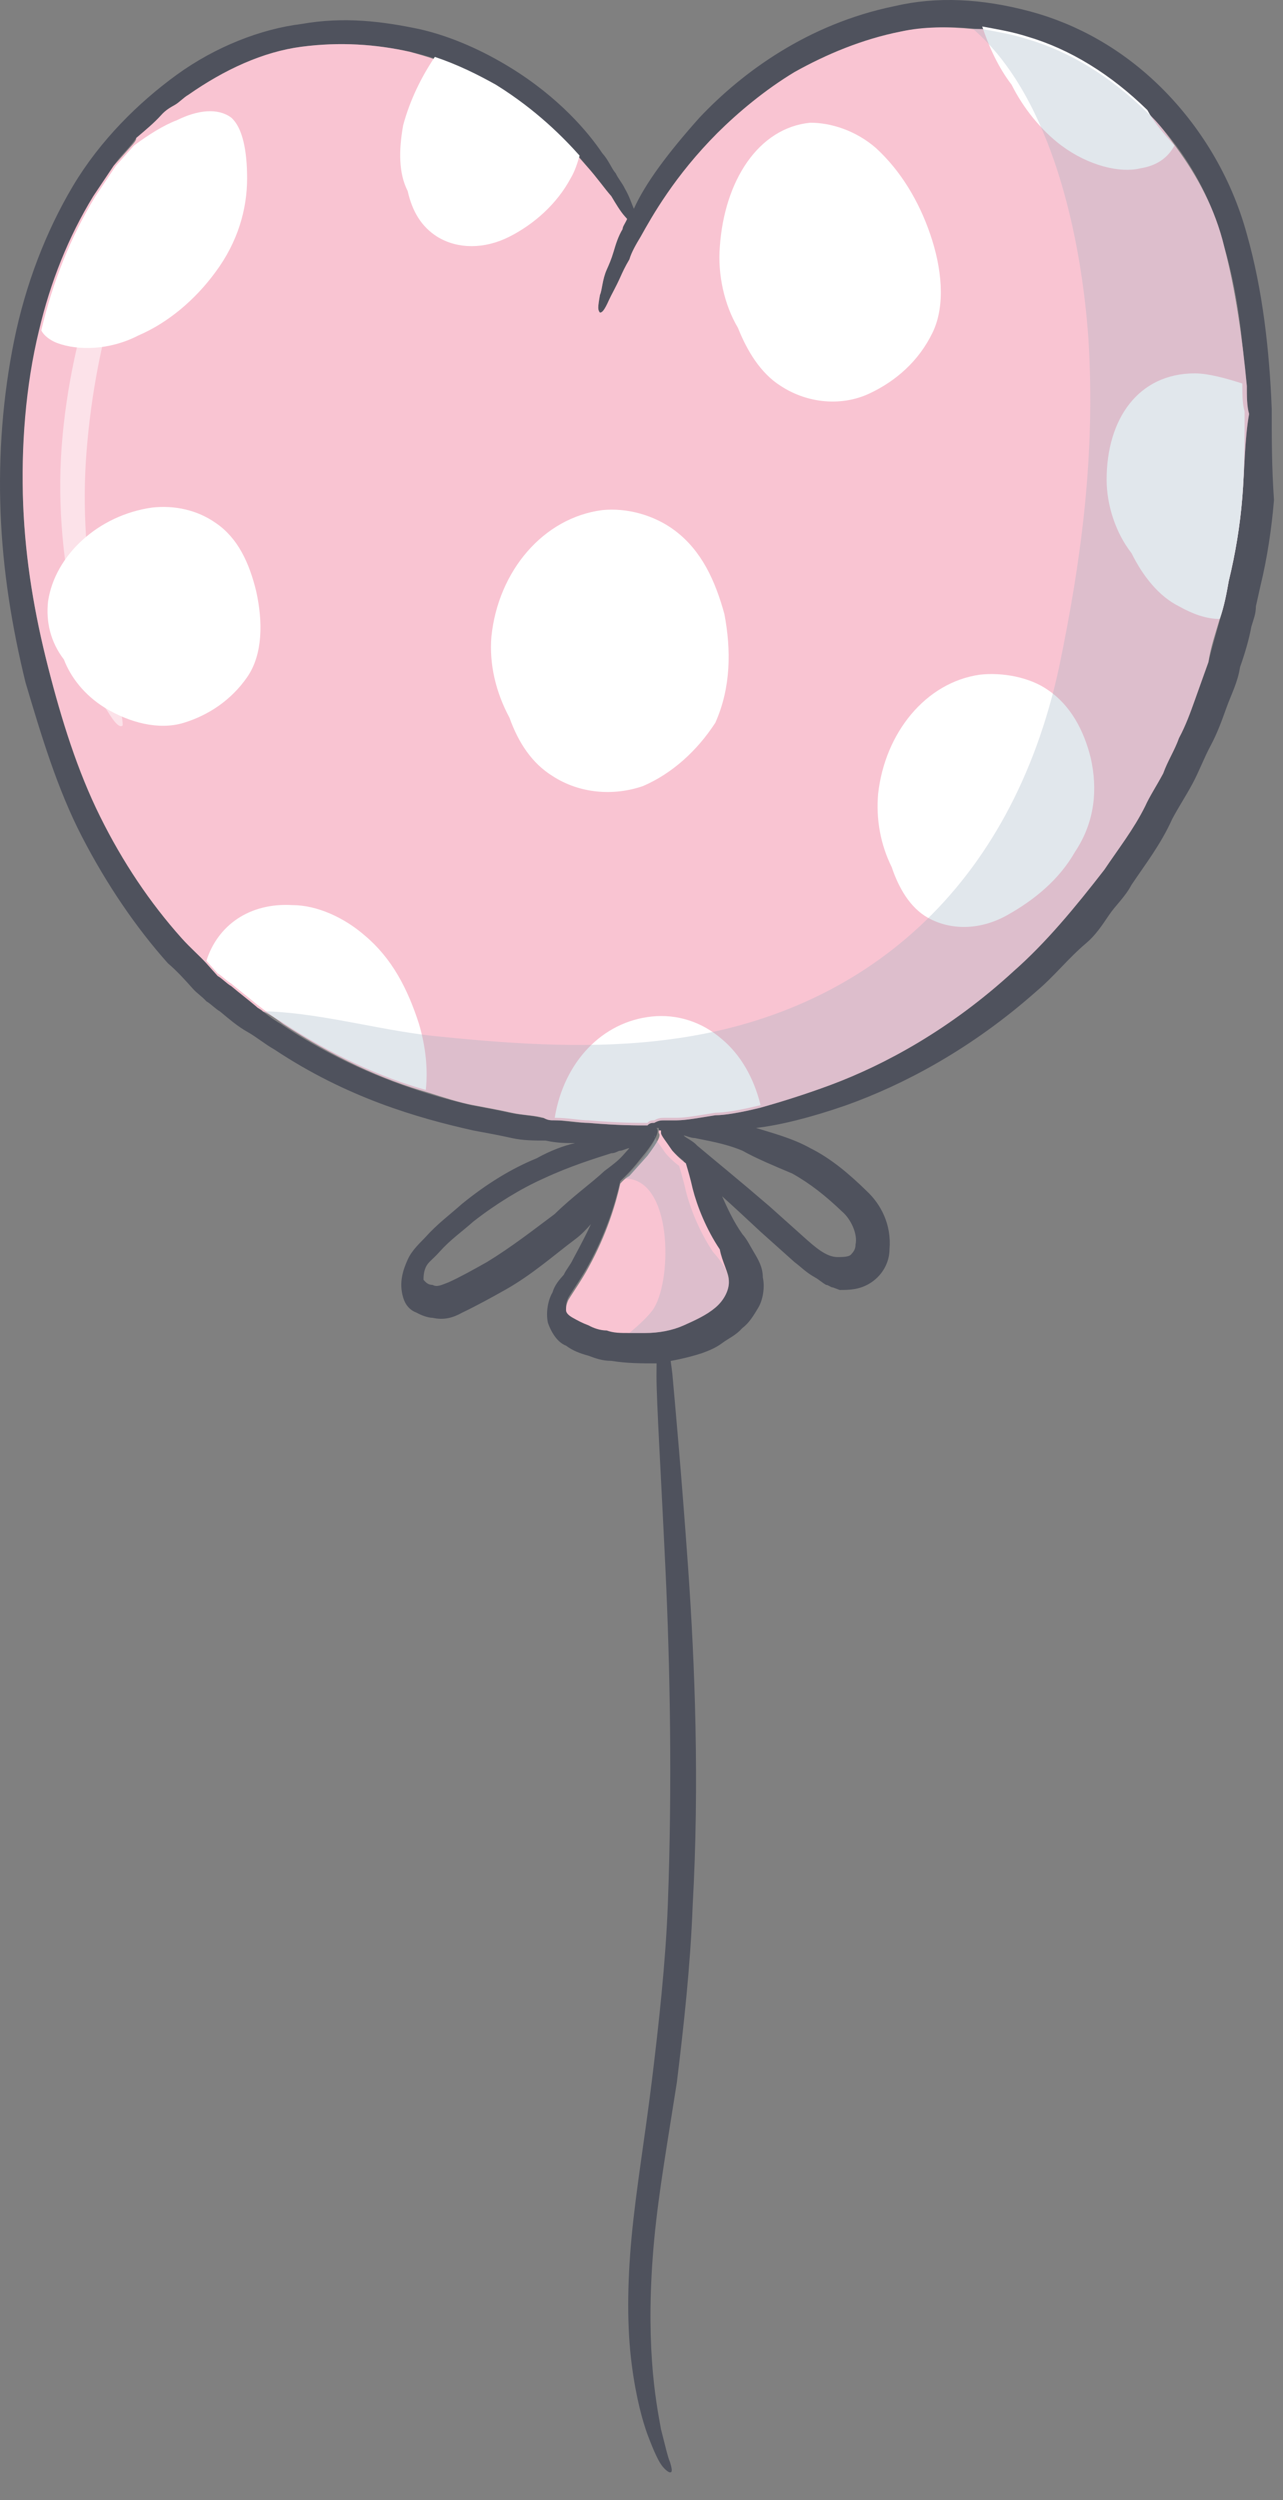 <svg width="38" height="74" viewBox="0 0 38 74" fill="none" xmlns="http://www.w3.org/2000/svg">
<rect x="0" y="0" width="38" height="74" fill="#808080" stroke="none"/>
<path d="M37.666 12.101C37.599 10.377 37.398 8.578 36.929 6.93C36.46 5.206 35.522 3.707 34.383 2.583C33.245 1.459 31.905 0.71 30.498 0.335C29.091 -0.04 27.751 -0.115 26.479 0.185C23.933 0.71 21.99 2.133 20.717 3.482C19.779 4.532 19.109 5.431 18.774 6.18C18.707 6.03 18.64 5.806 18.506 5.581C18.439 5.431 18.305 5.281 18.238 5.131C18.105 4.981 18.038 4.756 17.837 4.532C17.435 3.932 16.564 2.883 15.09 1.984C14.353 1.534 13.415 1.084 12.41 0.859C11.338 0.635 10.2 0.485 8.927 0.71C7.721 0.859 6.381 1.384 5.242 2.208C4.103 3.033 2.964 4.157 2.16 5.506C1.357 6.855 0.754 8.428 0.419 10.077C0.084 11.726 -0.05 13.449 0.017 15.173C0.084 16.897 0.352 18.545 0.754 20.194C1.223 21.768 1.692 23.341 2.428 24.765C3.165 26.189 4.036 27.463 4.974 28.512C5.242 28.737 5.51 29.037 5.711 29.262C5.845 29.412 5.979 29.487 6.113 29.637C6.247 29.712 6.381 29.861 6.515 29.936C6.783 30.161 7.051 30.386 7.319 30.536C7.587 30.686 7.855 30.91 8.123 31.06C10.267 32.484 12.343 33.084 14.018 33.459C14.42 33.533 14.822 33.608 15.157 33.683C15.492 33.758 15.827 33.758 16.162 33.758C16.497 33.833 16.765 33.833 17.033 33.833C16.698 33.908 16.296 34.058 15.894 34.283C15.157 34.583 14.42 35.032 13.683 35.632C13.348 35.931 12.946 36.231 12.611 36.606C12.477 36.756 12.209 36.981 12.075 37.281C11.941 37.58 11.807 37.955 11.941 38.405C12.008 38.629 12.142 38.779 12.343 38.854C12.477 38.929 12.678 39.004 12.812 39.004C13.147 39.079 13.415 39.004 13.683 38.854C14.152 38.629 14.554 38.405 14.956 38.18C15.76 37.73 16.43 37.131 17.033 36.681C17.234 36.531 17.368 36.381 17.502 36.231C17.368 36.531 17.167 36.906 16.966 37.281C16.899 37.43 16.765 37.58 16.698 37.73C16.564 37.88 16.43 38.03 16.363 38.255C16.229 38.48 16.162 38.854 16.229 39.154C16.363 39.529 16.564 39.754 16.765 39.828C16.966 39.978 17.167 40.053 17.435 40.128C17.636 40.203 17.837 40.278 18.105 40.278C18.573 40.353 18.975 40.353 19.444 40.353C19.913 40.278 20.315 40.203 20.784 40.053C20.985 39.978 21.186 39.903 21.387 39.754C21.588 39.604 21.789 39.529 21.99 39.304C22.191 39.154 22.325 38.929 22.459 38.704C22.593 38.48 22.66 38.105 22.593 37.805C22.593 37.505 22.459 37.281 22.325 37.056C22.191 36.831 22.124 36.681 21.99 36.531C21.722 36.156 21.521 35.707 21.387 35.407C21.722 35.707 22.124 36.081 22.526 36.456C22.861 36.756 23.196 37.056 23.531 37.355C23.732 37.505 23.866 37.655 24.134 37.805C24.268 37.88 24.335 37.955 24.469 38.03C24.536 38.03 24.603 38.105 24.67 38.105L24.871 38.18C25.139 38.18 25.474 38.18 25.808 37.955C26.143 37.73 26.345 37.355 26.345 36.981C26.412 36.231 26.076 35.632 25.675 35.257C25.139 34.733 24.603 34.283 24 33.983C23.464 33.683 22.861 33.533 22.392 33.384C23.062 33.309 24 33.084 25.072 32.709C26.746 32.11 28.756 31.06 30.699 29.337C31.235 28.887 31.637 28.363 32.173 27.913C32.441 27.688 32.642 27.388 32.843 27.089C33.044 26.789 33.312 26.564 33.513 26.189C33.914 25.59 34.383 24.99 34.718 24.241C34.919 23.866 35.12 23.566 35.321 23.192C35.522 22.817 35.656 22.442 35.857 22.068C36.058 21.693 36.192 21.318 36.326 20.944C36.46 20.569 36.661 20.194 36.728 19.744C36.862 19.37 36.996 18.92 37.063 18.545C37.13 18.32 37.197 18.171 37.197 17.946L37.331 17.346C37.532 16.522 37.666 15.623 37.733 14.798C37.666 13.824 37.666 13 37.666 12.101ZM16.43 35.931C15.827 36.381 15.157 36.906 14.42 37.355C14.018 37.58 13.616 37.805 13.281 37.955C13.08 38.03 12.946 38.105 12.812 38.03C12.678 38.03 12.611 37.955 12.544 37.88C12.544 37.805 12.544 37.655 12.611 37.505C12.678 37.355 12.812 37.281 13.013 37.056C13.348 36.681 13.683 36.456 14.018 36.156C14.688 35.632 15.425 35.182 16.095 34.882C16.899 34.508 17.636 34.283 18.105 34.133C18.238 34.133 18.305 34.058 18.372 34.058C18.439 34.058 18.573 33.983 18.64 33.983C18.573 34.058 18.506 34.133 18.439 34.208C18.305 34.358 18.105 34.508 17.904 34.657C17.502 35.032 16.966 35.407 16.43 35.931ZM21.186 37.056C21.387 37.355 21.588 37.655 21.588 37.88C21.588 38.105 21.454 38.405 21.186 38.629C20.918 38.854 20.583 39.004 20.248 39.154C19.913 39.304 19.511 39.379 19.109 39.379C18.707 39.454 18.305 39.379 17.971 39.304C17.77 39.304 17.569 39.229 17.435 39.154C17.234 39.079 17.1 39.004 16.966 38.929C16.832 38.854 16.765 38.779 16.765 38.704C16.765 38.629 16.765 38.554 16.832 38.405C16.966 38.18 17.234 37.805 17.435 37.43C17.971 36.456 18.238 35.557 18.372 34.957C18.774 34.583 18.975 34.283 19.109 34.133C19.511 33.608 19.511 33.459 19.444 33.384C19.444 33.384 19.444 33.384 19.511 33.384C19.511 33.459 19.578 33.608 19.846 33.983C19.913 34.058 20.047 34.208 20.248 34.358C20.315 34.583 20.382 34.807 20.449 35.107C20.516 35.782 20.784 36.456 21.186 37.056ZM23.464 34.733C24 35.032 24.469 35.407 24.938 35.857C25.206 36.081 25.407 36.531 25.34 36.831C25.34 36.981 25.273 37.056 25.206 37.131C25.139 37.206 24.938 37.206 24.804 37.206C24.469 37.206 24.134 36.906 23.799 36.606C23.464 36.306 23.129 36.007 22.794 35.707C21.923 34.957 21.186 34.358 20.65 33.908C20.516 33.758 20.315 33.683 20.248 33.608C20.315 33.608 20.449 33.683 20.583 33.683C20.918 33.758 21.454 33.833 21.99 34.058C22.392 34.283 22.928 34.508 23.464 34.733ZM36.795 14.723C36.728 15.548 36.594 16.372 36.393 17.196C36.259 18.021 35.991 18.77 35.79 19.595C35.656 19.969 35.522 20.344 35.388 20.719C35.254 21.093 35.12 21.468 34.919 21.843C34.785 22.217 34.584 22.517 34.45 22.892C34.249 23.267 34.048 23.566 33.914 23.866C33.58 24.541 33.111 25.14 32.709 25.74C31.838 26.864 30.967 27.913 30.029 28.737C28.153 30.461 26.21 31.51 24.603 32.11C22.995 32.709 21.789 32.934 21.119 33.009C20.65 33.084 20.248 33.159 19.98 33.159H19.913C19.779 33.159 19.712 33.159 19.645 33.159C19.511 33.159 19.444 33.159 19.31 33.234C19.243 33.234 19.176 33.234 19.109 33.309C18.774 33.309 18.238 33.309 17.368 33.234C17.033 33.234 16.564 33.159 16.028 33.084C15.76 33.009 15.425 33.009 15.09 32.934C14.755 32.859 14.353 32.784 13.951 32.709C12.343 32.334 10.334 31.66 8.324 30.311C8.056 30.161 7.788 29.936 7.587 29.786C7.319 29.562 7.118 29.412 6.85 29.187C6.716 29.112 6.582 28.962 6.448 28.887C6.314 28.737 6.247 28.662 6.113 28.512C5.912 28.288 5.644 28.063 5.376 27.763C4.438 26.714 3.634 25.515 2.964 24.166C2.294 22.817 1.826 21.318 1.424 19.744C1.022 18.171 0.754 16.597 0.687 14.948C0.553 11.726 1.223 8.353 2.763 5.805C2.964 5.506 3.165 5.206 3.366 4.906C3.567 4.606 3.835 4.382 4.036 4.082C4.304 3.857 4.572 3.632 4.773 3.407C4.907 3.258 5.041 3.183 5.175 3.108C5.309 3.033 5.443 2.883 5.577 2.808C6.649 2.058 7.788 1.534 8.927 1.384C10.066 1.234 11.137 1.309 12.142 1.534C13.147 1.759 13.951 2.133 14.688 2.583C16.095 3.482 16.966 4.382 17.368 4.906C17.703 5.281 17.904 5.581 18.105 5.805C18.238 6.03 18.372 6.255 18.506 6.405L18.573 6.48C18.506 6.63 18.439 6.705 18.439 6.78C18.305 7.005 18.238 7.229 18.172 7.454C18.105 7.679 18.038 7.829 17.971 7.979C17.837 8.279 17.837 8.578 17.77 8.728C17.703 9.103 17.703 9.178 17.77 9.253C17.837 9.253 17.904 9.178 18.038 8.878C18.105 8.728 18.238 8.503 18.372 8.204C18.439 8.054 18.506 7.904 18.64 7.679C18.707 7.454 18.841 7.229 18.975 7.005C19.31 6.405 19.98 5.206 21.253 3.932C21.856 3.332 22.66 2.658 23.531 2.133C24.469 1.609 25.541 1.159 26.679 0.934C27.885 0.71 29.158 0.784 30.431 1.159C31.704 1.534 32.91 2.283 33.981 3.332C35.053 4.382 35.857 5.731 36.259 7.304C36.728 8.878 36.862 10.527 36.929 12.25C36.862 13 36.862 13.899 36.795 14.723Z" fill="#4F525D"/>
<path d="M21.588 37.955C21.588 38.18 21.454 38.48 21.186 38.704C20.918 38.929 20.583 39.079 20.248 39.229C19.913 39.379 19.511 39.454 19.109 39.454C18.975 39.454 18.841 39.454 18.64 39.454C18.372 39.454 18.172 39.454 17.971 39.379C17.77 39.379 17.569 39.304 17.435 39.229C17.234 39.154 17.1 39.079 16.966 39.004C16.832 38.929 16.765 38.854 16.765 38.779C16.765 38.704 16.765 38.629 16.832 38.48C16.966 38.255 17.234 37.88 17.435 37.505C17.971 36.531 18.238 35.632 18.372 35.032C18.439 34.957 18.506 34.882 18.64 34.807C18.908 34.508 19.042 34.358 19.176 34.208C19.511 33.758 19.578 33.608 19.511 33.533C19.511 33.533 19.511 33.533 19.511 33.459C19.511 33.459 19.511 33.459 19.578 33.459C19.578 33.459 19.578 33.459 19.578 33.533C19.578 33.608 19.712 33.758 19.913 34.058C19.98 34.133 20.114 34.283 20.315 34.433C20.382 34.657 20.449 34.882 20.516 35.182C20.65 35.707 20.918 36.381 21.32 36.981C21.387 37.355 21.588 37.655 21.588 37.955Z" fill="#F9C4D2"/>
<path d="M36.795 14.723C36.728 15.548 36.594 16.372 36.393 17.197C36.326 17.571 36.259 17.946 36.125 18.321C35.992 18.77 35.858 19.145 35.791 19.595C35.657 19.969 35.523 20.344 35.389 20.719C35.255 21.093 35.121 21.468 34.92 21.843C34.786 22.218 34.585 22.517 34.451 22.892C34.25 23.267 34.049 23.567 33.915 23.866C33.58 24.541 33.111 25.14 32.709 25.74C31.838 26.864 30.967 27.913 30.029 28.737C28.153 30.461 26.211 31.51 24.603 32.11C23.799 32.409 23.062 32.634 22.526 32.784C21.923 32.934 21.454 33.009 21.186 33.009C20.717 33.084 20.315 33.159 20.047 33.159H19.98C19.846 33.159 19.779 33.159 19.712 33.159C19.578 33.159 19.512 33.159 19.378 33.234C19.311 33.234 19.244 33.234 19.177 33.309C18.842 33.309 18.306 33.309 17.435 33.234C17.167 33.234 16.832 33.159 16.43 33.159C16.296 33.159 16.229 33.159 16.095 33.084C15.827 33.009 15.492 33.009 15.157 32.934C14.822 32.859 14.42 32.784 14.018 32.709C13.616 32.634 13.147 32.484 12.678 32.334C11.338 31.96 9.865 31.285 8.391 30.311C8.19 30.161 7.989 30.011 7.788 29.936C7.721 29.861 7.654 29.861 7.587 29.787C7.319 29.562 7.118 29.412 6.85 29.187C6.716 29.112 6.582 28.962 6.448 28.887C6.314 28.737 6.247 28.662 6.113 28.512C5.912 28.288 5.644 28.063 5.376 27.763C4.438 26.714 3.634 25.515 2.965 24.166C2.295 22.817 1.826 21.318 1.424 19.744C1.022 18.171 0.754 16.597 0.687 14.948C0.62 13.225 0.754 11.426 1.156 9.777C1.491 8.354 2.027 7.005 2.764 5.806C2.965 5.506 3.166 5.206 3.367 4.906C3.567 4.681 3.701 4.532 3.902 4.307C3.969 4.232 4.036 4.157 4.036 4.082C4.304 3.857 4.572 3.632 4.773 3.408C4.907 3.258 5.041 3.183 5.175 3.108C5.309 3.033 5.443 2.883 5.577 2.808C6.649 2.059 7.788 1.534 8.927 1.384C10.066 1.234 11.138 1.309 12.142 1.534C12.41 1.609 12.678 1.684 12.879 1.759C13.549 1.984 14.152 2.283 14.688 2.583C15.894 3.333 16.698 4.157 17.167 4.681C17.234 4.756 17.301 4.831 17.368 4.906C17.703 5.281 17.904 5.581 18.105 5.806C18.239 6.03 18.373 6.255 18.507 6.405L18.574 6.48C18.507 6.63 18.44 6.705 18.44 6.78C18.306 7.005 18.239 7.229 18.172 7.454C18.105 7.679 18.038 7.829 17.971 7.979C17.837 8.279 17.837 8.578 17.77 8.728C17.703 9.103 17.703 9.178 17.77 9.253C17.837 9.253 17.904 9.178 18.038 8.878C18.105 8.728 18.239 8.503 18.373 8.204C18.44 8.054 18.507 7.904 18.641 7.679C18.708 7.454 18.842 7.229 18.976 7.005C19.311 6.405 19.98 5.206 21.253 3.932C21.856 3.333 22.66 2.658 23.531 2.134C24.469 1.609 25.541 1.159 26.68 0.934C27.349 0.785 28.086 0.785 28.823 0.86C28.89 0.86 28.957 0.86 29.091 0.86C29.493 0.934 29.962 1.009 30.431 1.159C31.704 1.534 32.91 2.283 33.982 3.333C34.317 3.632 34.585 4.007 34.853 4.382C35.456 5.206 35.992 6.18 36.259 7.304C36.594 8.578 36.795 10.002 36.929 11.426C36.929 11.726 36.929 12.026 36.996 12.251C36.862 13 36.862 13.899 36.795 14.723Z" fill="#F9C4D2"/>
<path d="M21.454 18.171C21.186 17.196 20.784 16.297 19.98 15.697C19.378 15.248 18.574 15.023 17.837 15.098C16.095 15.323 14.755 16.896 14.554 18.845C14.487 19.669 14.688 20.494 15.09 21.243C15.358 21.992 15.76 22.592 16.363 22.967C17.167 23.491 18.172 23.566 19.043 23.266C19.913 22.892 20.65 22.217 21.186 21.393C21.655 20.344 21.655 19.22 21.454 18.171Z" fill="white"/>
<path d="M27.55 6.929C27.216 5.955 26.68 5.056 25.943 4.381C25.34 3.857 24.603 3.632 24 3.632C22.459 3.782 21.454 5.356 21.32 7.304C21.253 8.129 21.454 9.028 21.856 9.702C22.124 10.377 22.526 11.051 23.129 11.426C23.933 11.95 24.938 12.025 25.742 11.651C26.546 11.276 27.216 10.677 27.617 9.852C28.02 9.028 27.886 7.904 27.55 6.929Z" fill="white"/>
<path d="M22.526 32.709C21.923 32.859 21.454 32.934 21.186 32.934C20.717 33.009 20.315 33.084 20.047 33.084H19.98C19.846 33.084 19.779 33.084 19.712 33.084C19.578 33.084 19.511 33.084 19.377 33.159C19.31 33.159 19.243 33.159 19.176 33.234C18.841 33.234 18.305 33.234 17.435 33.159C17.167 33.159 16.832 33.084 16.43 33.084C16.698 31.435 17.837 30.236 19.31 30.086C20.047 30.011 20.784 30.236 21.387 30.761C21.923 31.21 22.325 31.885 22.526 32.709Z" fill="white"/>
<path d="M32.307 22.442C32.106 21.618 31.704 20.869 31.034 20.419C30.498 20.044 29.694 19.894 29.024 19.969C27.416 20.194 26.21 21.693 26.009 23.491C25.942 24.241 26.076 24.99 26.411 25.665C26.612 26.264 26.947 26.864 27.483 27.163C28.153 27.538 29.024 27.538 29.828 27.088C30.632 26.639 31.369 26.039 31.838 25.215C32.441 24.316 32.508 23.341 32.307 22.442Z" fill="white"/>
<path d="M36.795 14.723C36.728 15.548 36.594 16.372 36.393 17.196C36.327 17.571 36.259 17.946 36.126 18.32C35.724 18.32 35.322 18.171 34.92 17.946C34.317 17.646 33.848 17.047 33.513 16.372C33.044 15.773 32.776 14.948 32.776 14.199C32.776 12.4 33.714 11.051 35.389 11.051C35.791 11.051 36.326 11.201 36.795 11.351C36.795 11.651 36.795 11.951 36.862 12.175C36.862 13 36.862 13.899 36.795 14.723Z" fill="white"/>
<path d="M34.786 4.307C34.585 4.681 34.25 4.906 33.781 4.981C33.178 5.131 32.24 4.906 31.436 4.307C30.833 3.857 30.297 3.183 29.962 2.508C29.56 1.983 29.292 1.384 29.091 0.784C29.493 0.859 29.962 0.934 30.431 1.084C31.704 1.459 32.91 2.208 33.982 3.257C34.183 3.632 34.451 3.932 34.786 4.307Z" fill="white"/>
<path d="M17.167 4.606C17.1 4.831 17.033 5.056 16.899 5.281C16.497 6.03 15.827 6.63 15.09 7.004C14.353 7.379 13.549 7.379 12.946 7.004C12.477 6.705 12.21 6.255 12.075 5.655C11.807 5.131 11.807 4.456 11.941 3.707C12.143 2.958 12.477 2.283 12.879 1.684C13.549 1.908 14.152 2.208 14.688 2.508C15.894 3.257 16.698 4.082 17.167 4.606Z" fill="white"/>
<path d="M12.611 32.259C11.272 31.885 9.798 31.21 8.324 30.236C8.056 30.086 7.788 29.861 7.587 29.711C7.319 29.486 7.118 29.337 6.85 29.112C6.716 29.037 6.582 28.887 6.448 28.812C6.314 28.662 6.247 28.587 6.113 28.437C6.448 27.388 7.386 26.714 8.659 26.789C9.396 26.789 10.2 27.163 10.803 27.688C11.607 28.362 12.075 29.262 12.411 30.311C12.611 30.985 12.678 31.66 12.611 32.259Z" fill="white"/>
<path d="M7.587 17.496C7.386 16.672 7.051 15.922 6.381 15.473C5.845 15.098 5.175 14.948 4.505 15.023C2.897 15.248 1.625 16.447 1.424 17.796C1.357 18.395 1.491 18.995 1.893 19.52C2.094 20.044 2.496 20.569 3.098 20.943C3.835 21.393 4.706 21.618 5.443 21.393C6.18 21.168 6.85 20.719 7.319 20.044C7.788 19.37 7.788 18.395 7.587 17.496Z" fill="white"/>
<path d="M7.319 5.281C7.319 6.18 7.051 7.154 6.381 8.054C5.778 8.878 4.974 9.553 4.103 9.927C3.232 10.377 2.295 10.377 1.692 10.152C1.491 10.077 1.29 9.927 1.223 9.777C1.558 8.353 2.094 7.005 2.83 5.805C3.031 5.506 3.232 5.206 3.433 4.906C3.634 4.681 3.768 4.532 3.969 4.307C4.371 4.007 4.84 3.707 5.242 3.557C5.845 3.258 6.448 3.183 6.85 3.482C7.185 3.782 7.319 4.457 7.319 5.281Z" fill="white"/>
<path opacity="0.3" d="M36.795 14.723C36.728 15.548 36.594 16.372 36.393 17.196C36.326 17.571 36.259 17.946 36.125 18.32C35.991 18.77 35.857 19.145 35.79 19.595C35.656 19.969 35.522 20.344 35.388 20.719C35.254 21.093 35.12 21.468 34.919 21.843C34.785 22.217 34.584 22.517 34.45 22.892C34.249 23.267 34.048 23.566 33.914 23.866C33.579 24.541 33.11 25.14 32.709 25.74C31.838 26.864 30.967 27.913 30.029 28.737C28.153 30.461 26.21 31.51 24.602 32.109C23.799 32.409 23.062 32.634 22.526 32.784C21.923 32.934 21.454 33.009 21.186 33.009C20.717 33.084 20.315 33.159 20.047 33.159H19.98C19.846 33.159 19.779 33.159 19.712 33.159C19.578 33.159 19.511 33.159 19.377 33.234C19.31 33.234 19.243 33.234 19.176 33.309C18.841 33.309 18.305 33.309 17.434 33.234C17.166 33.234 16.831 33.159 16.43 33.159C16.296 33.159 16.229 33.159 16.095 33.084C15.827 33.009 15.492 33.009 15.157 32.934C14.822 32.859 14.42 32.784 14.018 32.709C13.616 32.634 13.147 32.484 12.678 32.334C11.338 31.96 9.864 31.285 8.391 30.311C8.19 30.161 7.989 30.011 7.788 29.936C7.855 29.936 7.922 29.936 7.989 29.936C9.663 30.011 11.405 30.536 13.08 30.686C15.291 30.91 17.635 31.06 19.846 30.761C25.607 30.011 29.962 26.264 31.369 19.744C32.039 16.522 32.441 13.449 32.24 10.077C32.039 7.079 31.168 2.883 28.823 0.859C28.89 0.859 28.957 0.859 29.091 0.859C29.493 0.934 29.962 1.009 30.431 1.159C31.704 1.534 32.91 2.283 33.981 3.332C34.316 3.632 34.584 4.007 34.852 4.382C35.455 5.206 35.991 6.18 36.259 7.304C36.594 8.578 36.795 10.002 36.929 11.426C36.929 11.726 36.929 12.025 36.996 12.25C36.862 13 36.862 13.899 36.795 14.723Z" fill="#99ADBF"/>
<path opacity="0.3" d="M21.588 37.955C21.588 38.18 21.454 38.48 21.186 38.704C20.918 38.929 20.583 39.079 20.248 39.229C19.913 39.379 19.511 39.454 19.109 39.454C18.975 39.454 18.841 39.454 18.64 39.454C18.908 39.229 19.243 38.929 19.377 38.704C19.913 37.805 19.913 34.882 18.506 34.882C18.774 34.583 18.908 34.433 19.042 34.283C19.377 33.833 19.444 33.683 19.377 33.608C19.377 33.683 19.511 33.833 19.712 34.133C19.779 34.208 19.913 34.358 20.114 34.508C20.181 34.733 20.248 34.957 20.315 35.257C20.449 35.782 20.717 36.456 21.119 37.056C21.387 37.355 21.588 37.655 21.588 37.955Z" fill="#99ADBF"/>
<g opacity="0.5">
<path d="M3.5 20.719C3.5 20.644 3.433 20.494 3.366 20.344C3.299 20.194 3.299 19.969 3.232 19.744C3.232 19.595 3.165 19.52 3.099 19.37C3.099 19.22 3.031 19.07 3.031 18.995C2.965 18.695 2.898 18.395 2.831 18.096C2.563 16.747 2.429 15.023 2.563 13.374C2.697 11.651 3.031 10.002 3.433 8.728C3.5 8.428 3.634 8.129 3.768 7.829C3.835 7.529 3.969 7.304 4.036 7.079C4.103 6.855 4.17 6.705 4.237 6.555C4.304 6.405 4.371 6.255 4.371 6.18C4.572 5.656 4.505 5.581 4.438 5.506C4.371 5.431 4.304 5.431 3.969 5.88C3.902 5.955 3.835 6.105 3.768 6.18C3.701 6.33 3.567 6.555 3.5 6.705C3.366 6.93 3.299 7.154 3.165 7.454C3.032 7.754 2.898 8.054 2.831 8.353C2.362 9.702 1.96 11.426 1.826 13.225C1.692 15.023 1.893 16.822 2.228 18.245C2.295 18.62 2.362 18.92 2.496 19.22C2.563 19.52 2.63 19.819 2.764 20.044C2.831 20.269 2.898 20.494 2.965 20.644C3.031 20.794 3.099 20.943 3.165 21.018C3.433 21.468 3.567 21.543 3.634 21.468C3.634 21.393 3.634 21.243 3.5 20.719Z" fill="white"/>
</g>
<path d="M19.578 71.903C19.511 71.528 19.377 70.854 19.31 69.879C19.243 68.905 19.243 67.706 19.377 66.282C19.511 64.859 19.779 63.36 20.047 61.636C20.248 59.987 20.449 58.189 20.516 56.39C20.717 52.793 20.583 49.271 20.382 46.423C20.181 43.575 19.98 41.402 19.913 40.653C19.779 39.529 19.645 39.379 19.578 39.454C19.511 39.454 19.444 39.604 19.444 40.728C19.444 41.477 19.578 43.65 19.712 46.498C19.846 49.346 19.913 52.868 19.779 56.39C19.712 58.114 19.511 59.912 19.31 61.561C19.109 63.21 18.841 64.784 18.707 66.207C18.573 67.631 18.573 68.905 18.707 69.954C18.841 71.004 19.042 71.678 19.176 72.053C19.377 72.577 19.511 72.877 19.645 73.027C19.779 73.177 19.846 73.177 19.846 73.177C19.913 73.177 19.913 73.102 19.846 72.877C19.779 72.727 19.712 72.427 19.578 71.903Z" fill="#4F525D"/>
</svg>
